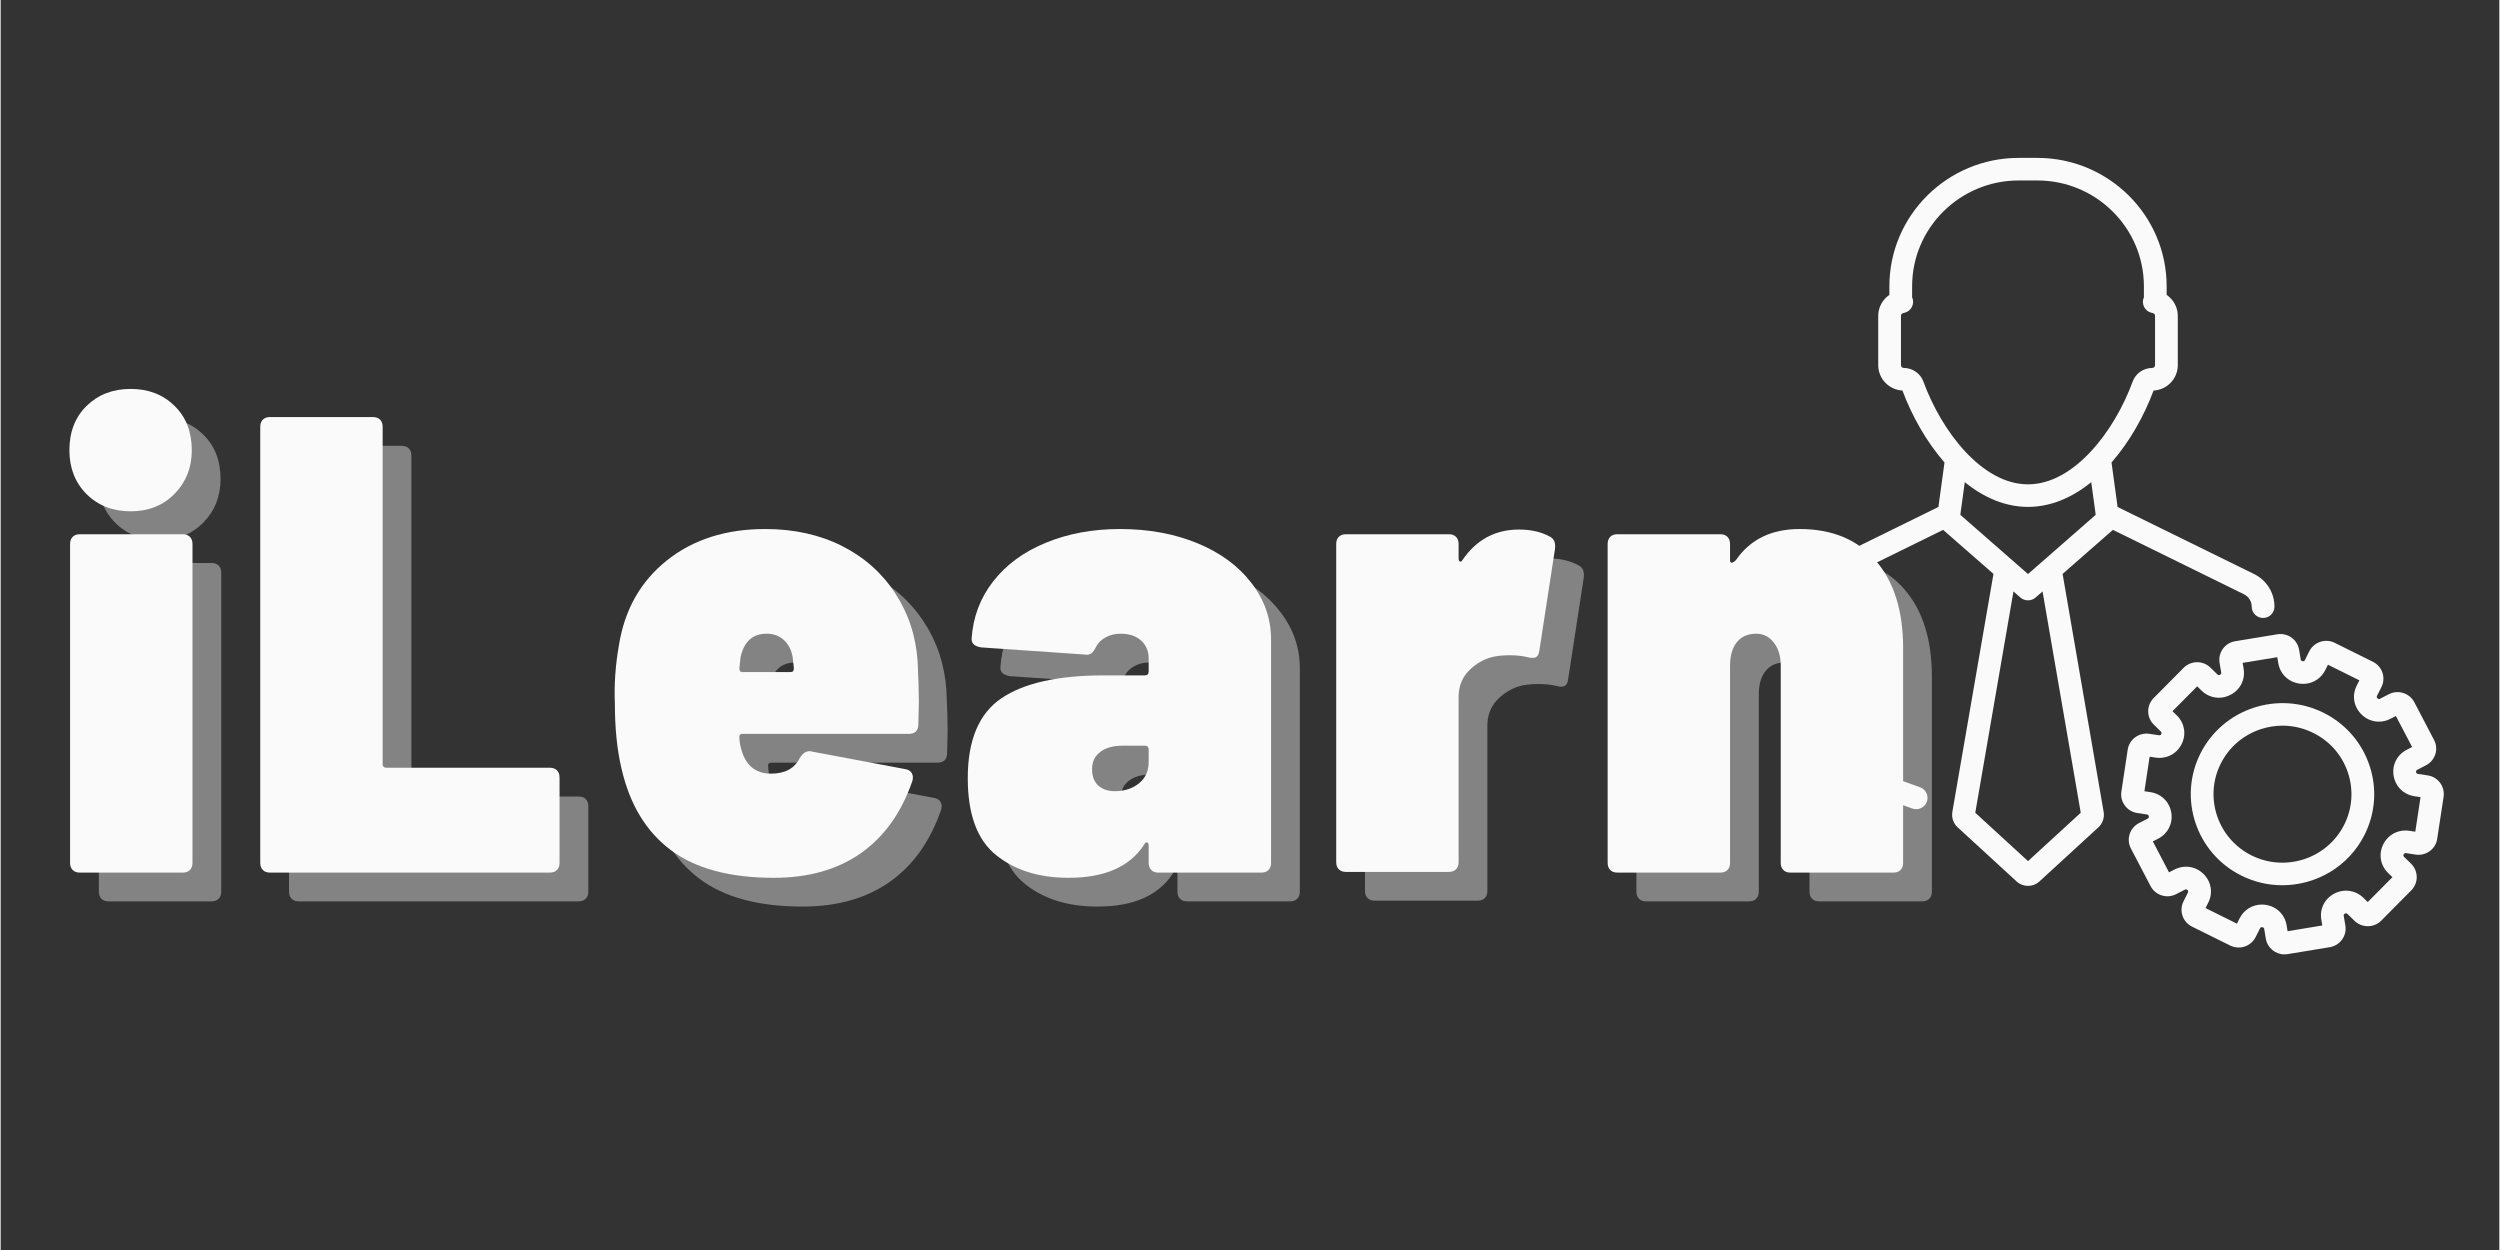 <svg xmlns="http://www.w3.org/2000/svg" xmlns:xlink="http://www.w3.org/1999/xlink" width="300" zoomAndPan="magnify" viewBox="0 0 224.88 112.5" height="150" preserveAspectRatio="xMidYMid meet" version="1.0"><rect x="0" y="0" width="224.88" height="112.5" fill="#333333" stroke="none"/><defs><g/><clipPath id="aab4074987"><path d="M 160.238 14.207 L 205 14.207 L 205 80 L 160.238 80 Z M 160.238 14.207 " clip-rule="nonzero"/></clipPath><clipPath id="61a32b6eec"><path d="M 190 57 L 219.973 57 L 219.973 85.887 L 190 85.887 Z M 190 57 " clip-rule="nonzero"/></clipPath></defs><g clip-path="url(#aab4074987)"><path fill="#fafafa" d="M 201.898 53.484 C 202.328 53.699 202.594 54.125 202.594 54.602 C 202.594 55.16 203.055 55.617 203.617 55.617 C 204.184 55.617 204.641 55.16 204.641 54.602 C 204.641 53.348 203.938 52.223 202.809 51.664 L 190.523 45.629 L 189.977 41.621 C 191.602 39.762 192.902 37.453 193.762 35.148 C 194.973 35.086 195.941 34.086 195.941 32.863 L 195.941 28.426 C 195.941 27.656 195.547 26.957 194.938 26.539 L 194.938 25.762 C 194.938 19.395 189.719 14.211 183.305 14.211 L 181.617 14.211 C 175.203 14.211 169.984 19.395 169.984 25.762 L 169.984 26.539 C 169.375 26.957 168.98 27.656 168.98 28.426 L 168.98 32.863 C 168.98 34.086 169.949 35.086 171.16 35.148 C 172.02 37.453 173.32 39.762 174.945 41.621 L 174.398 45.625 L 162.113 51.664 C 160.984 52.223 160.281 53.348 160.281 54.602 L 160.281 67.816 C 160.281 67.828 160.281 67.836 160.281 67.844 C 160.281 67.879 160.289 67.918 160.293 67.953 C 160.297 67.984 160.301 68.016 160.309 68.043 C 160.316 68.078 160.324 68.105 160.336 68.137 C 160.348 68.168 160.355 68.203 160.371 68.23 C 160.383 68.262 160.398 68.285 160.414 68.312 C 160.43 68.344 160.445 68.375 160.465 68.402 C 160.484 68.426 160.508 68.449 160.527 68.477 C 160.551 68.5 160.57 68.527 160.594 68.547 C 160.617 68.57 160.645 68.59 160.668 68.609 C 160.695 68.633 160.723 68.652 160.75 68.672 C 160.773 68.688 160.801 68.699 160.828 68.711 C 160.863 68.73 160.895 68.75 160.934 68.762 C 160.941 68.766 160.945 68.77 160.953 68.773 L 172.047 72.766 C 172.16 72.809 172.281 72.828 172.395 72.828 C 172.812 72.828 173.207 72.57 173.355 72.156 C 173.551 71.629 173.277 71.047 172.746 70.855 L 162.328 67.105 L 162.328 54.602 C 162.328 54.125 162.594 53.699 163.023 53.488 L 174.82 47.688 L 179.352 51.652 L 175.648 73.09 L 175.645 73.125 C 175.578 73.625 175.758 74.121 176.129 74.461 L 181.445 79.34 C 181.73 79.598 182.098 79.73 182.461 79.73 C 182.828 79.73 183.191 79.598 183.477 79.34 L 188.793 74.461 C 189.164 74.121 189.344 73.625 189.277 73.125 L 185.574 51.652 L 190.102 47.688 Z M 173.047 34.344 C 172.777 33.609 172.07 33.117 171.281 33.117 C 171.145 33.117 171.027 33.004 171.027 32.863 L 171.027 28.426 C 171.027 28.289 171.137 28.188 171.246 28.172 C 171.805 28.09 172.191 27.574 172.109 27.02 C 172.098 26.922 172.062 26.832 172.023 26.746 C 172.027 26.719 172.031 26.695 172.031 26.664 L 172.031 25.762 C 172.031 20.516 176.332 16.242 181.617 16.242 L 183.305 16.242 C 188.59 16.242 192.891 20.516 192.891 25.762 L 192.891 26.664 C 192.891 26.695 192.895 26.719 192.898 26.746 C 192.859 26.832 192.828 26.922 192.812 27.02 C 192.73 27.574 193.117 28.09 193.676 28.172 C 193.785 28.188 193.895 28.289 193.895 28.426 L 193.895 32.863 C 193.895 33 193.777 33.117 193.637 33.117 C 192.852 33.117 192.145 33.609 191.879 34.344 C 190.25 38.797 186.609 43.59 182.461 43.59 C 178.312 43.59 174.672 38.797 173.047 34.344 Z M 187.207 73.148 L 182.461 77.5 L 177.715 73.148 L 181.152 53.23 L 181.766 53.77 C 181.965 53.945 182.211 54.031 182.461 54.031 C 182.711 54.031 182.957 53.945 183.156 53.766 L 183.77 53.23 Z M 182.461 51.664 L 176.379 46.344 C 176.383 46.301 176.387 46.262 176.383 46.223 L 176.77 43.395 C 178.457 44.762 180.387 45.621 182.461 45.621 C 184.535 45.621 186.465 44.762 188.152 43.395 L 188.539 46.223 C 188.535 46.262 188.539 46.305 188.543 46.344 Z M 182.461 51.664 " fill-opacity="1" fill-rule="nonzero"/></g><g clip-path="url(#61a32b6eec)"><path fill="#fafafa" d="M 219.547 70.453 C 219.277 70.09 218.879 69.852 218.43 69.785 L 217.555 69.652 C 217.516 69.648 217.41 69.633 217.387 69.488 C 217.363 69.348 217.457 69.297 217.492 69.281 L 218.277 68.875 C 218.68 68.668 218.98 68.316 219.117 67.883 C 219.254 67.453 219.215 66.992 219.004 66.594 L 217.23 63.203 C 216.797 62.375 215.766 62.051 214.93 62.48 L 214.145 62.887 C 214.109 62.906 214.016 62.953 213.91 62.852 C 213.809 62.75 213.855 62.656 213.871 62.621 L 214.27 61.836 C 214.688 61 214.348 59.98 213.504 59.562 L 210.066 57.855 C 209.227 57.438 208.199 57.777 207.777 58.613 L 207.383 59.402 C 207.363 59.438 207.32 59.531 207.172 59.512 C 207.027 59.488 207.012 59.387 207.004 59.348 L 206.859 58.477 C 206.703 57.555 205.824 56.93 204.898 57.086 L 201.105 57.711 C 200.656 57.785 200.262 58.027 199.996 58.398 C 199.73 58.766 199.629 59.215 199.703 59.66 L 199.848 60.523 C 199.852 60.562 199.871 60.668 199.742 60.734 C 199.613 60.801 199.539 60.727 199.508 60.699 L 198.879 60.082 C 198.207 59.43 197.129 59.438 196.469 60.102 L 193.77 62.824 C 193.449 63.148 193.273 63.574 193.277 64.027 C 193.281 64.48 193.461 64.902 193.789 65.223 L 194.414 65.836 C 194.445 65.863 194.52 65.938 194.453 66.066 C 194.391 66.195 194.285 66.18 194.246 66.172 L 193.375 66.043 C 192.445 65.906 191.574 66.543 191.434 67.465 L 190.863 71.246 C 190.723 72.168 191.363 73.031 192.293 73.172 L 193.168 73.301 C 193.207 73.309 193.312 73.324 193.336 73.465 C 193.359 73.609 193.266 73.656 193.23 73.676 L 192.449 74.078 C 192.043 74.289 191.746 74.641 191.609 75.07 C 191.469 75.504 191.512 75.961 191.719 76.363 L 193.492 79.75 C 193.703 80.152 194.059 80.449 194.492 80.586 C 194.926 80.723 195.387 80.684 195.793 80.473 L 196.582 80.066 C 196.617 80.047 196.711 80 196.812 80.102 C 196.918 80.203 196.871 80.297 196.852 80.332 L 196.457 81.121 C 196.035 81.957 196.379 82.977 197.219 83.395 L 200.656 85.098 C 201.5 85.516 202.523 85.176 202.945 84.34 L 203.34 83.555 C 203.359 83.52 203.406 83.426 203.551 83.445 C 203.695 83.469 203.711 83.574 203.719 83.609 L 203.863 84.477 C 204 85.305 204.727 85.895 205.543 85.895 C 205.637 85.895 205.73 85.887 205.824 85.871 L 209.621 85.246 C 210.07 85.172 210.461 84.926 210.727 84.559 C 210.992 84.191 211.098 83.742 211.023 83.297 L 210.875 82.43 C 210.871 82.391 210.852 82.289 210.98 82.223 C 211.109 82.156 211.188 82.23 211.215 82.258 L 211.844 82.871 C 212.516 83.527 213.598 83.52 214.258 82.852 L 216.957 80.129 C 217.617 79.465 217.605 78.391 216.938 77.734 L 216.309 77.121 C 216.281 77.094 216.207 77.02 216.27 76.891 C 216.336 76.762 216.441 76.777 216.48 76.781 L 217.352 76.914 C 217.801 76.98 218.25 76.867 218.617 76.602 C 218.984 76.332 219.223 75.938 219.289 75.488 L 219.863 71.711 C 219.93 71.266 219.816 70.816 219.547 70.453 Z M 217.316 74.852 L 216.781 74.773 C 215.805 74.625 214.883 75.102 214.438 75.98 C 213.996 76.863 214.164 77.879 214.871 78.57 L 215.258 78.945 L 213.035 81.188 L 212.652 80.809 C 211.945 80.117 210.918 79.965 210.039 80.418 C 209.16 80.871 208.695 81.793 208.859 82.766 L 208.945 83.293 L 205.824 83.809 L 205.734 83.277 C 205.574 82.305 204.836 81.582 203.855 81.438 C 203.734 81.418 203.617 81.41 203.504 81.41 C 202.66 81.41 201.898 81.871 201.508 82.645 L 201.266 83.129 L 198.438 81.727 L 198.684 81.238 C 199.125 80.359 198.957 79.344 198.25 78.652 C 197.543 77.961 196.52 77.809 195.637 78.262 L 195.152 78.512 L 193.695 75.727 L 194.176 75.48 C 195.055 75.023 195.516 74.105 195.355 73.133 C 195.191 72.16 194.453 71.438 193.473 71.293 L 192.938 71.211 L 193.406 68.102 L 193.941 68.184 C 194.922 68.328 195.84 67.855 196.285 66.973 C 196.727 66.094 196.559 65.078 195.852 64.387 L 195.465 64.008 L 197.688 61.77 L 198.074 62.148 C 198.781 62.84 199.805 62.992 200.684 62.535 C 201.566 62.082 202.027 61.16 201.867 60.191 L 201.777 59.66 L 204.895 59.145 L 204.984 59.68 C 205.148 60.652 205.887 61.375 206.867 61.52 C 207.852 61.668 208.77 61.191 209.211 60.312 L 209.457 59.824 L 212.285 61.23 L 212.043 61.711 C 211.598 62.594 211.77 63.609 212.477 64.301 C 213.184 64.992 214.207 65.145 215.086 64.688 L 215.57 64.441 L 217.031 67.23 L 216.551 67.477 C 215.668 67.93 215.207 68.852 215.367 69.824 C 215.531 70.793 216.27 71.516 217.25 71.664 L 217.789 71.742 Z M 217.316 74.852 " fill-opacity="1" fill-rule="nonzero"/></g><path fill="#fafafa" d="M 209.051 64.145 C 204.98 62.125 200.012 63.77 197.98 67.812 C 195.945 71.859 197.602 76.789 201.672 78.809 C 202.855 79.395 204.109 79.672 205.348 79.672 C 208.379 79.672 211.301 78.012 212.746 75.141 C 213.73 73.184 213.891 70.961 213.191 68.883 C 212.492 66.809 211.023 65.125 209.051 64.145 Z M 210.914 74.234 C 209.383 77.273 205.648 78.512 202.586 76.992 C 199.527 75.473 198.281 71.762 199.809 68.723 C 200.551 67.25 201.824 66.152 203.398 65.629 C 204.043 65.418 204.707 65.309 205.367 65.309 C 206.316 65.309 207.262 65.531 208.137 65.965 C 209.621 66.699 210.727 67.965 211.25 69.527 C 211.773 71.09 211.656 72.762 210.914 74.234 Z M 210.914 74.234 " fill-opacity="1" fill-rule="nonzero"/><g fill="#fafafa" fill-opacity="0.4"><g transform="translate(7.259, 81.123)"><g><path d="M 7.031 -32.516 C 5.426 -32.516 4.102 -33.031 3.062 -34.062 C 2.031 -35.094 1.516 -36.41 1.516 -38.016 C 1.516 -39.66 2.031 -40.988 3.062 -42 C 4.102 -43.02 5.426 -43.531 7.031 -43.531 C 8.633 -43.531 9.953 -43.02 10.984 -42 C 12.016 -40.988 12.531 -39.66 12.531 -38.016 C 12.531 -36.453 12.016 -35.145 10.984 -34.094 C 9.953 -33.039 8.633 -32.516 7.031 -32.516 Z M 2.453 0 C 2.18 0 1.969 -0.078 1.812 -0.234 C 1.656 -0.391 1.578 -0.602 1.578 -0.875 L 1.578 -29.578 C 1.578 -29.848 1.656 -30.062 1.812 -30.219 C 1.969 -30.375 2.18 -30.453 2.453 -30.453 L 11.719 -30.453 C 11.988 -30.453 12.203 -30.375 12.359 -30.219 C 12.516 -30.062 12.594 -29.848 12.594 -29.578 L 12.594 -0.875 C 12.594 -0.602 12.516 -0.391 12.359 -0.234 C 12.203 -0.078 11.988 0 11.719 0 Z M 2.453 0 "/></g></g></g><g fill="#fafafa" fill-opacity="0.4"><g transform="translate(24.014, 81.123)"><g><path d="M 2.812 0 C 2.539 0 2.328 -0.078 2.172 -0.234 C 2.016 -0.391 1.938 -0.602 1.938 -0.875 L 1.938 -40.125 C 1.938 -40.395 2.016 -40.609 2.172 -40.766 C 2.328 -40.922 2.539 -41 2.812 -41 L 12.062 -41 C 12.344 -41 12.562 -40.922 12.719 -40.766 C 12.875 -40.609 12.953 -40.395 12.953 -40.125 L 12.953 -9.781 C 12.953 -9.551 13.066 -9.438 13.297 -9.438 L 28 -9.438 C 28.27 -9.438 28.484 -9.359 28.641 -9.203 C 28.797 -9.047 28.875 -8.828 28.875 -8.547 L 28.875 -0.875 C 28.875 -0.602 28.797 -0.391 28.641 -0.234 C 28.484 -0.078 28.27 0 28 0 Z M 2.812 0 "/></g></g></g><g fill="#fafafa" fill-opacity="0.4"><g transform="translate(56.587, 81.123)"><g><path d="M 28.531 -18.984 C 28.602 -17.422 28.641 -16.227 28.641 -15.406 L 28.594 -13.359 C 28.594 -12.773 28.297 -12.484 27.703 -12.484 L 12.766 -12.484 C 12.578 -12.484 12.484 -12.406 12.484 -12.25 C 12.484 -11.812 12.562 -11.359 12.719 -10.891 C 13.145 -9.566 14.02 -8.906 15.344 -8.906 C 16.594 -8.906 17.453 -9.375 17.922 -10.312 C 18.234 -10.82 18.602 -11.016 19.031 -10.891 L 27.422 -9.312 C 27.691 -9.27 27.883 -9.148 28 -8.953 C 28.113 -8.766 28.133 -8.535 28.062 -8.266 C 27.082 -5.41 25.535 -3.238 23.422 -1.75 C 21.316 -0.27 18.703 0.469 15.578 0.469 C 11.641 0.469 8.555 -0.359 6.328 -2.016 C 4.098 -3.68 2.613 -6.133 1.875 -9.375 C 1.477 -11.051 1.281 -13.004 1.281 -15.234 C 1.207 -16.91 1.328 -18.645 1.641 -20.438 C 2.148 -23.645 3.582 -26.191 5.938 -28.078 C 8.301 -29.973 11.258 -30.922 14.812 -30.922 C 17.395 -30.922 19.691 -30.414 21.703 -29.406 C 23.711 -28.395 25.312 -26.977 26.5 -25.156 C 27.695 -23.344 28.375 -21.285 28.531 -18.984 Z M 14.938 -21.5 C 13.688 -21.5 12.906 -20.797 12.594 -19.391 L 12.484 -18.391 C 12.484 -18.16 12.578 -18.047 12.766 -18.047 L 17.109 -18.047 C 17.297 -18.047 17.391 -18.16 17.391 -18.391 L 17.281 -19.391 C 17.164 -20.055 16.898 -20.57 16.484 -20.938 C 16.078 -21.312 15.562 -21.5 14.938 -21.5 Z M 14.938 -21.5 "/></g></g></g><g fill="#fafafa" fill-opacity="0.4"><g transform="translate(88.925, 81.123)"><g><path d="M 14.406 -30.922 C 16.988 -30.922 19.312 -30.492 21.375 -29.641 C 23.445 -28.785 25.066 -27.594 26.234 -26.062 C 27.41 -24.539 28 -22.844 28 -20.969 L 28 -0.875 C 28 -0.602 27.922 -0.391 27.766 -0.234 C 27.609 -0.078 27.395 0 27.125 0 L 17.859 0 C 17.586 0 17.375 -0.078 17.219 -0.234 C 17.062 -0.391 16.984 -0.602 16.984 -0.875 L 16.984 -2.453 C 16.984 -2.609 16.93 -2.695 16.828 -2.719 C 16.734 -2.738 16.648 -2.672 16.578 -2.516 C 15.285 -0.523 13.02 0.469 9.781 0.469 C 7.125 0.469 4.945 -0.211 3.25 -1.578 C 1.551 -2.941 0.703 -5.25 0.703 -8.5 C 0.703 -11.938 1.719 -14.336 3.75 -15.703 C 5.781 -17.066 8.848 -17.75 12.953 -17.75 L 16.641 -17.75 C 16.867 -17.75 16.984 -17.863 16.984 -18.094 L 16.984 -19.266 C 16.984 -19.93 16.758 -20.469 16.312 -20.875 C 15.863 -21.289 15.25 -21.5 14.469 -21.5 C 13.957 -21.5 13.504 -21.391 13.109 -21.172 C 12.723 -20.961 12.438 -20.68 12.25 -20.328 C 12.125 -20.055 11.984 -19.859 11.828 -19.734 C 11.672 -19.617 11.477 -19.582 11.25 -19.625 L 1.938 -20.266 C 1.344 -20.348 1.047 -20.602 1.047 -21.031 C 1.172 -22.977 1.816 -24.703 2.984 -26.203 C 4.16 -27.711 5.742 -28.875 7.734 -29.688 C 9.723 -30.508 11.945 -30.922 14.406 -30.922 Z M 13.938 -7.328 C 14.801 -7.328 15.523 -7.562 16.109 -8.031 C 16.691 -8.5 16.984 -9.141 16.984 -9.953 L 16.984 -11.078 C 16.984 -11.305 16.867 -11.422 16.641 -11.422 L 14.641 -11.422 C 13.785 -11.422 13.113 -11.234 12.625 -10.859 C 12.133 -10.492 11.891 -9.977 11.891 -9.312 C 11.891 -8.688 12.07 -8.195 12.438 -7.844 C 12.812 -7.5 13.312 -7.328 13.938 -7.328 Z M 13.938 -7.328 "/></g></g></g><g fill="#fafafa" fill-opacity="0.4"><g transform="translate(121.147, 81.123)"><g><path d="M 18.094 -30.875 C 19.188 -30.875 20.125 -30.656 20.906 -30.219 C 21.258 -30.031 21.398 -29.66 21.328 -29.109 L 19.922 -19.969 C 19.879 -19.656 19.77 -19.457 19.594 -19.375 C 19.414 -19.301 19.172 -19.305 18.859 -19.391 C 18.391 -19.504 17.844 -19.562 17.219 -19.562 C 16.52 -19.562 15.914 -19.484 15.406 -19.328 C 14.625 -19.055 13.969 -18.617 13.438 -18.016 C 12.914 -17.41 12.656 -16.676 12.656 -15.812 L 12.656 -0.938 C 12.656 -0.664 12.578 -0.453 12.422 -0.297 C 12.266 -0.141 12.051 -0.062 11.781 -0.062 L 2.516 -0.062 C 2.242 -0.062 2.031 -0.141 1.875 -0.297 C 1.719 -0.453 1.641 -0.664 1.641 -0.938 L 1.641 -29.578 C 1.641 -29.848 1.719 -30.062 1.875 -30.219 C 2.031 -30.375 2.242 -30.453 2.516 -30.453 L 11.781 -30.453 C 12.051 -30.453 12.266 -30.375 12.422 -30.219 C 12.578 -30.062 12.656 -29.848 12.656 -29.578 L 12.656 -28.297 C 12.656 -28.141 12.691 -28.039 12.766 -28 C 12.848 -27.957 12.926 -28 13 -28.125 C 14.25 -29.957 15.945 -30.875 18.094 -30.875 Z M 18.094 -30.875 "/></g></g></g><g fill="#fafafa" fill-opacity="0.4"><g transform="translate(145.576, 81.123)"><g><path d="M 18.922 -30.922 C 21.848 -30.922 24.129 -29.973 25.766 -28.078 C 27.41 -26.191 28.234 -23.566 28.234 -20.203 L 28.234 -0.875 C 28.234 -0.602 28.156 -0.391 28 -0.234 C 27.844 -0.078 27.629 0 27.359 0 L 18.094 0 C 17.82 0 17.609 -0.078 17.453 -0.234 C 17.297 -0.391 17.219 -0.602 17.219 -0.875 L 17.219 -18.625 C 17.219 -19.488 17.008 -20.18 16.594 -20.703 C 16.188 -21.234 15.656 -21.5 15 -21.5 C 14.258 -21.5 13.68 -21.242 13.266 -20.734 C 12.859 -20.223 12.656 -19.52 12.656 -18.625 L 12.656 -0.875 C 12.656 -0.602 12.578 -0.391 12.422 -0.234 C 12.266 -0.078 12.051 0 11.781 0 L 2.516 0 C 2.242 0 2.031 -0.078 1.875 -0.234 C 1.719 -0.391 1.641 -0.602 1.641 -0.875 L 1.641 -29.578 C 1.641 -29.848 1.719 -30.062 1.875 -30.219 C 2.031 -30.375 2.242 -30.453 2.516 -30.453 L 11.781 -30.453 C 12.051 -30.453 12.266 -30.375 12.422 -30.219 C 12.578 -30.062 12.656 -29.848 12.656 -29.578 L 12.656 -28.125 C 12.656 -27.969 12.703 -27.891 12.797 -27.891 C 12.898 -27.891 13.031 -27.969 13.188 -28.125 C 14.469 -29.988 16.379 -30.922 18.922 -30.922 Z M 18.922 -30.922 "/></g></g></g><g fill="#fafafa" fill-opacity="1"><g transform="translate(4.67, 78.534)"><g><path d="M 7.031 -32.516 C 5.426 -32.516 4.102 -33.031 3.062 -34.062 C 2.031 -35.094 1.516 -36.41 1.516 -38.016 C 1.516 -39.66 2.031 -40.988 3.062 -42 C 4.102 -43.02 5.426 -43.531 7.031 -43.531 C 8.633 -43.531 9.953 -43.02 10.984 -42 C 12.016 -40.988 12.531 -39.66 12.531 -38.016 C 12.531 -36.453 12.016 -35.145 10.984 -34.094 C 9.953 -33.039 8.633 -32.516 7.031 -32.516 Z M 2.453 0 C 2.18 0 1.969 -0.078 1.812 -0.234 C 1.656 -0.391 1.578 -0.602 1.578 -0.875 L 1.578 -29.578 C 1.578 -29.848 1.656 -30.062 1.812 -30.219 C 1.969 -30.375 2.18 -30.453 2.453 -30.453 L 11.719 -30.453 C 11.988 -30.453 12.203 -30.375 12.359 -30.219 C 12.516 -30.062 12.594 -29.848 12.594 -29.578 L 12.594 -0.875 C 12.594 -0.602 12.516 -0.391 12.359 -0.234 C 12.203 -0.078 11.988 0 11.719 0 Z M 2.453 0 "/></g></g></g><g fill="#fafafa" fill-opacity="1"><g transform="translate(21.425, 78.534)"><g><path d="M 2.812 0 C 2.539 0 2.328 -0.078 2.172 -0.234 C 2.016 -0.391 1.938 -0.602 1.938 -0.875 L 1.938 -40.125 C 1.938 -40.395 2.016 -40.609 2.172 -40.766 C 2.328 -40.922 2.539 -41 2.812 -41 L 12.062 -41 C 12.344 -41 12.562 -40.922 12.719 -40.766 C 12.875 -40.609 12.953 -40.395 12.953 -40.125 L 12.953 -9.781 C 12.953 -9.551 13.066 -9.438 13.297 -9.438 L 28 -9.438 C 28.27 -9.438 28.484 -9.359 28.641 -9.203 C 28.797 -9.047 28.875 -8.828 28.875 -8.547 L 28.875 -0.875 C 28.875 -0.602 28.797 -0.391 28.641 -0.234 C 28.484 -0.078 28.27 0 28 0 Z M 2.812 0 "/></g></g></g><g fill="#fafafa" fill-opacity="1"><g transform="translate(53.998, 78.534)"><g><path d="M 28.531 -18.984 C 28.602 -17.422 28.641 -16.227 28.641 -15.406 L 28.594 -13.359 C 28.594 -12.773 28.297 -12.484 27.703 -12.484 L 12.766 -12.484 C 12.578 -12.484 12.484 -12.406 12.484 -12.25 C 12.484 -11.812 12.562 -11.359 12.719 -10.891 C 13.145 -9.566 14.02 -8.906 15.344 -8.906 C 16.594 -8.906 17.453 -9.375 17.922 -10.312 C 18.234 -10.82 18.602 -11.016 19.031 -10.891 L 27.422 -9.312 C 27.691 -9.27 27.883 -9.148 28 -8.953 C 28.113 -8.766 28.133 -8.535 28.062 -8.266 C 27.082 -5.41 25.535 -3.238 23.422 -1.75 C 21.316 -0.27 18.703 0.469 15.578 0.469 C 11.641 0.469 8.555 -0.359 6.328 -2.016 C 4.098 -3.68 2.613 -6.133 1.875 -9.375 C 1.477 -11.051 1.281 -13.004 1.281 -15.234 C 1.207 -16.91 1.328 -18.645 1.641 -20.438 C 2.148 -23.645 3.582 -26.191 5.938 -28.078 C 8.301 -29.973 11.258 -30.922 14.812 -30.922 C 17.395 -30.922 19.691 -30.414 21.703 -29.406 C 23.711 -28.395 25.312 -26.977 26.5 -25.156 C 27.695 -23.344 28.375 -21.285 28.531 -18.984 Z M 14.938 -21.5 C 13.688 -21.5 12.906 -20.797 12.594 -19.391 L 12.484 -18.391 C 12.484 -18.16 12.578 -18.047 12.766 -18.047 L 17.109 -18.047 C 17.297 -18.047 17.391 -18.16 17.391 -18.391 L 17.281 -19.391 C 17.164 -20.055 16.898 -20.57 16.484 -20.938 C 16.078 -21.312 15.562 -21.5 14.938 -21.5 Z M 14.938 -21.5 "/></g></g></g><g fill="#fafafa" fill-opacity="1"><g transform="translate(86.336, 78.534)"><g><path d="M 14.406 -30.922 C 16.988 -30.922 19.312 -30.492 21.375 -29.641 C 23.445 -28.785 25.066 -27.594 26.234 -26.062 C 27.41 -24.539 28 -22.844 28 -20.969 L 28 -0.875 C 28 -0.602 27.922 -0.391 27.766 -0.234 C 27.609 -0.078 27.395 0 27.125 0 L 17.859 0 C 17.586 0 17.375 -0.078 17.219 -0.234 C 17.062 -0.391 16.984 -0.602 16.984 -0.875 L 16.984 -2.453 C 16.984 -2.609 16.93 -2.695 16.828 -2.719 C 16.734 -2.738 16.648 -2.672 16.578 -2.516 C 15.285 -0.523 13.02 0.469 9.781 0.469 C 7.125 0.469 4.945 -0.211 3.25 -1.578 C 1.551 -2.941 0.703 -5.25 0.703 -8.5 C 0.703 -11.938 1.719 -14.336 3.75 -15.703 C 5.781 -17.066 8.848 -17.75 12.953 -17.75 L 16.641 -17.75 C 16.867 -17.75 16.984 -17.863 16.984 -18.094 L 16.984 -19.266 C 16.984 -19.93 16.758 -20.469 16.312 -20.875 C 15.863 -21.289 15.25 -21.5 14.469 -21.5 C 13.957 -21.5 13.504 -21.391 13.109 -21.172 C 12.723 -20.961 12.438 -20.68 12.25 -20.328 C 12.125 -20.055 11.984 -19.859 11.828 -19.734 C 11.672 -19.617 11.477 -19.582 11.25 -19.625 L 1.938 -20.266 C 1.344 -20.348 1.047 -20.602 1.047 -21.031 C 1.172 -22.977 1.816 -24.703 2.984 -26.203 C 4.16 -27.711 5.742 -28.875 7.734 -29.688 C 9.723 -30.508 11.945 -30.922 14.406 -30.922 Z M 13.938 -7.328 C 14.801 -7.328 15.523 -7.562 16.109 -8.031 C 16.691 -8.5 16.984 -9.141 16.984 -9.953 L 16.984 -11.078 C 16.984 -11.305 16.867 -11.422 16.641 -11.422 L 14.641 -11.422 C 13.785 -11.422 13.113 -11.234 12.625 -10.859 C 12.133 -10.492 11.891 -9.977 11.891 -9.312 C 11.891 -8.688 12.07 -8.195 12.438 -7.844 C 12.812 -7.5 13.312 -7.328 13.938 -7.328 Z M 13.938 -7.328 "/></g></g></g><g fill="#fafafa" fill-opacity="1"><g transform="translate(118.558, 78.534)"><g><path d="M 18.094 -30.875 C 19.188 -30.875 20.125 -30.656 20.906 -30.219 C 21.258 -30.031 21.398 -29.66 21.328 -29.109 L 19.922 -19.969 C 19.879 -19.656 19.77 -19.457 19.594 -19.375 C 19.414 -19.301 19.172 -19.305 18.859 -19.391 C 18.391 -19.504 17.844 -19.562 17.219 -19.562 C 16.52 -19.562 15.914 -19.484 15.406 -19.328 C 14.625 -19.055 13.969 -18.617 13.438 -18.016 C 12.914 -17.41 12.656 -16.676 12.656 -15.812 L 12.656 -0.938 C 12.656 -0.664 12.578 -0.453 12.422 -0.297 C 12.266 -0.141 12.051 -0.062 11.781 -0.062 L 2.516 -0.062 C 2.242 -0.062 2.031 -0.141 1.875 -0.297 C 1.719 -0.453 1.641 -0.664 1.641 -0.938 L 1.641 -29.578 C 1.641 -29.848 1.719 -30.062 1.875 -30.219 C 2.031 -30.375 2.242 -30.453 2.516 -30.453 L 11.781 -30.453 C 12.051 -30.453 12.266 -30.375 12.422 -30.219 C 12.578 -30.062 12.656 -29.848 12.656 -29.578 L 12.656 -28.297 C 12.656 -28.141 12.691 -28.039 12.766 -28 C 12.848 -27.957 12.926 -28 13 -28.125 C 14.25 -29.957 15.945 -30.875 18.094 -30.875 Z M 18.094 -30.875 "/></g></g></g><g fill="#fafafa" fill-opacity="1"><g transform="translate(142.987, 78.534)"><g><path d="M 18.922 -30.922 C 21.848 -30.922 24.129 -29.973 25.766 -28.078 C 27.41 -26.191 28.234 -23.566 28.234 -20.203 L 28.234 -0.875 C 28.234 -0.602 28.156 -0.391 28 -0.234 C 27.844 -0.078 27.629 0 27.359 0 L 18.094 0 C 17.82 0 17.609 -0.078 17.453 -0.234 C 17.297 -0.391 17.219 -0.602 17.219 -0.875 L 17.219 -18.625 C 17.219 -19.488 17.008 -20.18 16.594 -20.703 C 16.188 -21.234 15.656 -21.5 15 -21.5 C 14.258 -21.5 13.68 -21.242 13.266 -20.734 C 12.859 -20.223 12.656 -19.52 12.656 -18.625 L 12.656 -0.875 C 12.656 -0.602 12.578 -0.391 12.422 -0.234 C 12.266 -0.078 12.051 0 11.781 0 L 2.516 0 C 2.242 0 2.031 -0.078 1.875 -0.234 C 1.719 -0.391 1.641 -0.602 1.641 -0.875 L 1.641 -29.578 C 1.641 -29.848 1.719 -30.062 1.875 -30.219 C 2.031 -30.375 2.242 -30.453 2.516 -30.453 L 11.781 -30.453 C 12.051 -30.453 12.266 -30.375 12.422 -30.219 C 12.578 -30.062 12.656 -29.848 12.656 -29.578 L 12.656 -28.125 C 12.656 -27.969 12.703 -27.891 12.797 -27.891 C 12.898 -27.891 13.031 -27.969 13.188 -28.125 C 14.469 -29.988 16.379 -30.922 18.922 -30.922 Z M 18.922 -30.922 "/></g></g></g></svg>